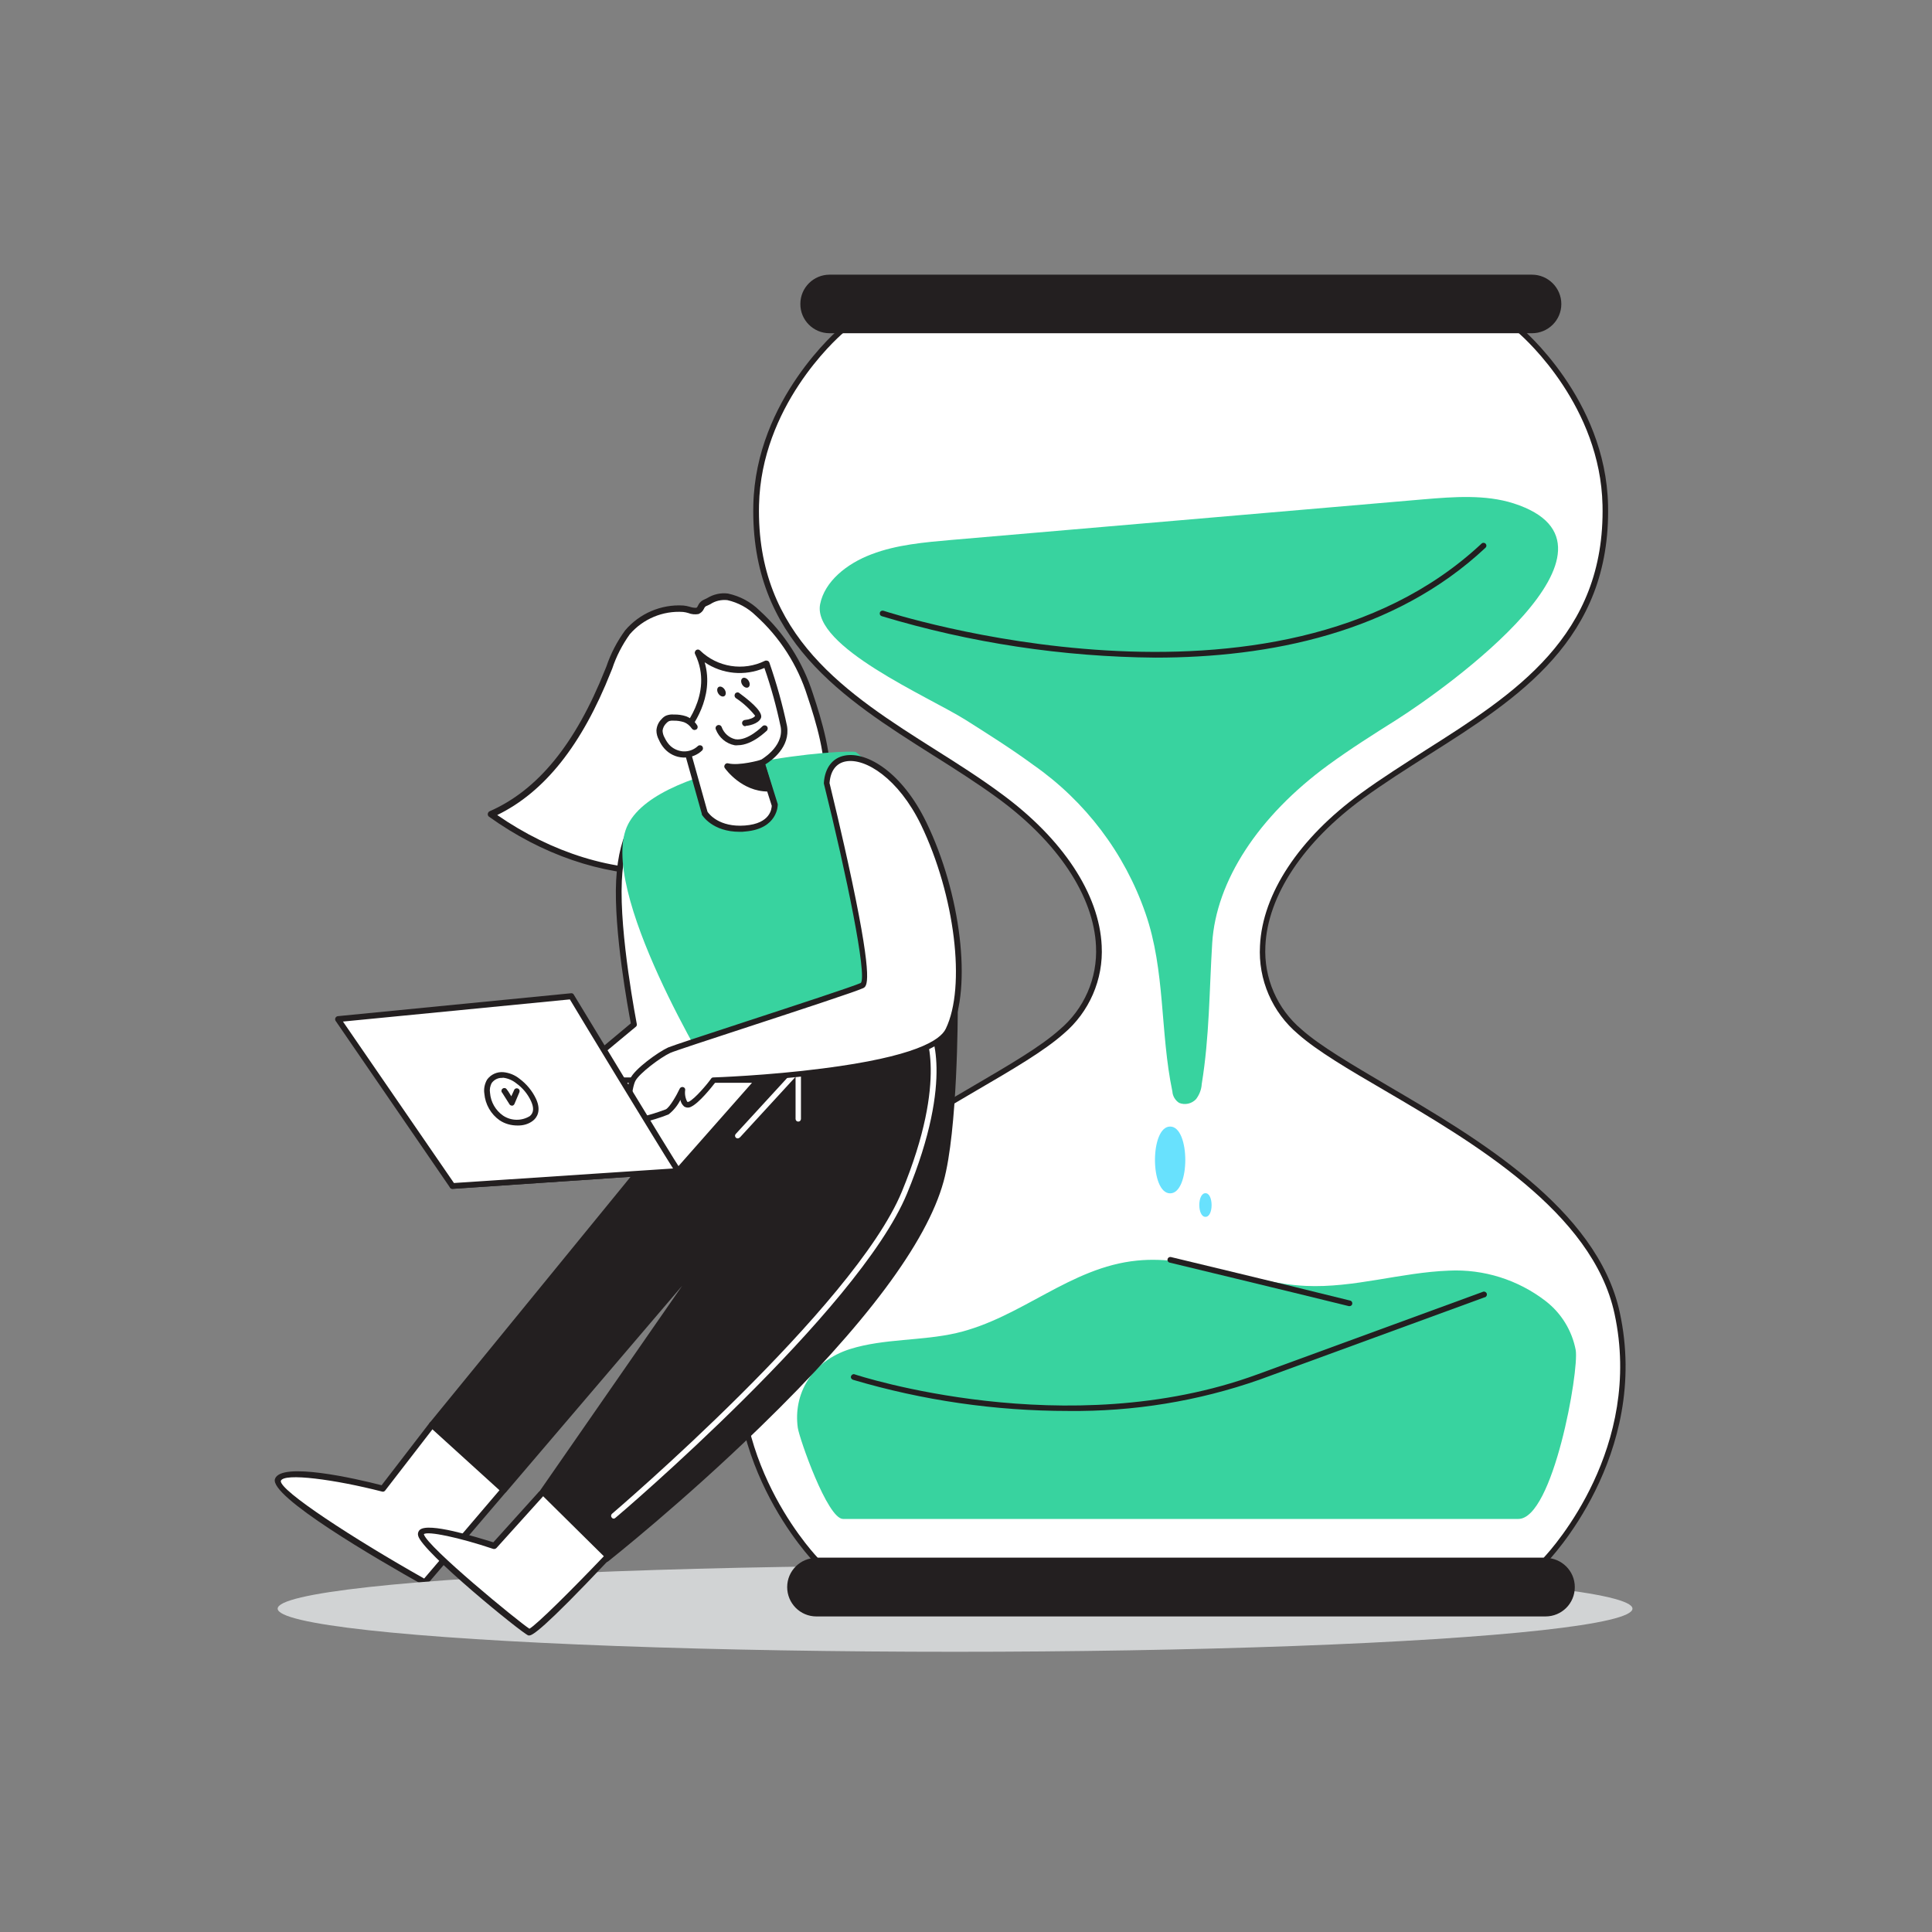 <?xml version="1.0" encoding="utf-8"?>
<!-- Generator: Adobe Illustrator 25.1.0, SVG Export Plug-In . SVG Version: 6.00 Build 0)  -->
<svg version="1.1" id="Warstwa_1" xmlns="http://www.w3.org/2000/svg" xmlns:xlink="http://www.w3.org/1999/xlink" x="0px" y="0px"
	 viewBox="0 0 129 129" style="enable-background:new 0 0 129 129;" xml:space="preserve">
<rect x="0" y="0" width="129" height="129" fill="#808080" stroke="none"/>
<style type="text/css">
	.st0{fill:#FFFFFF;}
	.st1{fill:#231F20;}
	.st2{fill:#D1D3D4;}
	.st3{fill:#38D39F;}
	.st4{fill:#68E1FD;}
</style>
<g id="_43_time">
	<path class="st0" d="M33.64,99.49l-5.27,6.17c0,0-10.19-5.72-9.82-6.85c0.37-1.13,7,0.57,7,0.57l3.29-4.26"/>
	<path class="st1" d="M28.37,105.87c-0.04,0-0.07-0.01-0.1-0.03c-3.11-1.74-10.3-5.93-9.91-7.09c0.39-1.17,5.38-0.03,7.12,0.42
		l3.2-4.16c0.07-0.09,0.2-0.11,0.29-0.04c0.09,0.07,0.11,0.2,0.04,0.29l-3.29,4.26c-0.05,0.07-0.14,0.1-0.22,0.07
		c-3.11-0.8-6.56-1.27-6.75-0.71c-0.09,0.64,4.87,3.87,9.57,6.52l5.16-6.05c0.08-0.08,0.22-0.08,0.29,0.01
		c0.07,0.07,0.08,0.18,0.02,0.26l-5.27,6.17C28.49,105.84,28.43,105.87,28.37,105.87z"/>
	<path class="st0" d="M50.59,40.92c-0.55-0.54-1.25-0.91-2.01-1.07c-0.65-0.1-1.01,0.18-1.55,0.42c-0.22,0.1-0.24,0.42-0.47,0.51
		c-0.23,0.1-0.7-0.14-0.96-0.15c-1.42-0.08-2.79,0.51-3.71,1.59c-0.56,0.79-1,1.65-1.3,2.57c-1.56,3.93-3.94,7.87-7.81,9.57
		c3.5,2.5,7.78,4.08,12.07,3.83c2.1-0.12,4.14-0.71,5.99-1.7c1.45-0.79,4.09-2.41,4.35-4.22c0.25-1.69-0.56-4.29-1.09-5.89
		C53.43,44.29,52.22,42.4,50.59,40.92z"/>
	<path class="st1" d="M43.96,58.42c-3.8,0-7.78-1.36-11.31-3.89c-0.06-0.04-0.09-0.12-0.08-0.19c0.01-0.07,0.05-0.14,0.12-0.17
		c3.22-1.41,5.74-4.5,7.71-9.45l0.09-0.22c0.29-0.86,0.71-1.67,1.25-2.41c0.96-1.13,2.4-1.75,3.88-1.66
		c0.14,0.01,0.28,0.04,0.42,0.08c0.15,0.05,0.3,0.08,0.45,0.07c0.05,0,0.09-0.09,0.13-0.17c0.06-0.14,0.18-0.26,0.32-0.34
		c0.1-0.05,0.2-0.1,0.29-0.14c0.41-0.25,0.89-0.36,1.37-0.3c0.8,0.17,1.53,0.56,2.11,1.13l0,0c1.66,1.51,2.89,3.43,3.57,5.56
		c0.59,1.76,1.34,4.3,1.1,5.99c-0.26,1.76-2.56,3.33-4.46,4.37c-1.88,1.01-3.95,1.59-6.07,1.72C44.56,58.41,44.26,58.42,43.96,58.42
		z M33.2,54.42c3.66,2.53,7.78,3.81,11.65,3.58c2.06-0.12,4.08-0.69,5.9-1.66c2.56-1.39,4.07-2.83,4.24-4.07
		c0.23-1.6-0.5-4.07-1.08-5.79c-0.65-2.07-1.84-3.93-3.45-5.38l0,0c-0.52-0.51-1.18-0.87-1.9-1.03c-0.4-0.04-0.8,0.05-1.13,0.27
		c-0.1,0.05-0.2,0.1-0.3,0.14c-0.06,0.04-0.1,0.1-0.13,0.17c-0.07,0.16-0.2,0.28-0.36,0.35c-0.23,0.04-0.47,0.02-0.69-0.07
		c-0.11-0.03-0.22-0.06-0.34-0.07c-1.35-0.09-2.67,0.46-3.56,1.49c-0.5,0.7-0.9,1.47-1.17,2.29l-0.09,0.22
		C38.85,49.76,36.36,52.88,33.2,54.42z"/>
	<path class="st0" d="M43.36,54.18c0.69-0.73-1.81-0.16-2.04,4.61c-0.18,3.64,1,9.6,1,9.6l-7.83,6.55l4.84,1.38
		c0,0,8.83-6.42,8.82-6.89C48.14,68.97,43.36,54.18,43.36,54.18z"/>
	<path class="st1" d="M39.33,76.51c-0.02,0-0.04,0-0.05,0l-4.84-1.38c-0.07-0.02-0.12-0.08-0.13-0.15
		c-0.01-0.07,0.01-0.14,0.07-0.18l7.74-6.47c-0.16-0.83-1.15-6.18-0.98-9.54c0.17-3.46,1.54-4.89,2.18-5.04
		c0.12-0.05,0.26,0,0.34,0.11c0.06,0.13,0.03,0.27-0.07,0.37c0.87,2.68,4.74,14.75,4.76,15.21s-4.84,4.09-8.9,7.04
		C39.4,76.5,39.37,76.51,39.33,76.51z M34.88,74.85l4.41,1.25c3.22-2.34,8.29-6.14,8.66-6.7c-0.13-0.7-2.91-9.4-4.77-15.17l0,0
		c-0.49,0.36-1.52,1.6-1.66,4.58c-0.17,3.58,0.99,9.5,1,9.57c0.01,0.07-0.01,0.14-0.07,0.18L34.88,74.85z M48.13,69.47L48.13,69.47z
		"/>
	<ellipse class="st2" cx="63.77" cy="107.41" rx="45.23" ry="2.88"/>
	<path class="st3" d="M57.15,50.22c-0.29-0.22-13.02,0.57-15.21,4.81s5.71,17.06,5.71,17.06l16.1-4.82
		C63.74,67.27,64.89,56.28,57.15,50.22z"/>
	<path class="st0" d="M107.99,87.67c2.08,9.57-4.83,16.53-4.83,16.53H54.53c0,0-6.9-6.93-4.83-16.53
		c2.07-9.6,16.73-14.83,21.18-18.77c4.46-3.94,2.87-10.63-4.14-15.74S50.24,44.8,50.51,33.74c0.16-7.07,5.73-11.68,5.73-11.68h45.22
		c0,0,5.58,4.58,5.73,11.68c0.25,11.06-9.24,14.3-16.25,19.42c-7.01,5.12-8.6,11.81-4.14,15.74
		C91.27,72.84,105.92,78.1,107.99,87.67z"/>
	<path class="st1" d="M103.16,104.4H54.53c-0.05,0-0.1-0.02-0.14-0.06c-0.07-0.07-6.94-7.14-4.88-16.71
		c1.5-6.93,9.6-11.68,15.51-15.14c2.41-1.41,4.48-2.62,5.73-3.74c1.64-1.38,2.54-3.44,2.43-5.58c-0.15-3.33-2.54-6.94-6.55-9.87
		c-1.38-1.01-2.88-1.96-4.34-2.88C56.29,46.63,50.1,42.7,50.3,33.72c0.16-7.07,5.75-11.78,5.8-11.82c0.03-0.03,0.08-0.05,0.12-0.05
		h45.23c0.04,0,0.09,0.02,0.12,0.05c0.05,0.05,5.64,4.73,5.8,11.82c0.2,8.98-6,12.9-11.99,16.69c-1.45,0.92-2.96,1.88-4.34,2.88
		c-4.01,2.91-6.4,6.52-6.55,9.87c-0.11,2.14,0.78,4.2,2.42,5.58c1.25,1.11,3.33,2.32,5.73,3.74c5.91,3.46,14.01,8.21,15.51,15.14
		c2.08,9.57-4.81,16.64-4.88,16.71C103.26,104.38,103.21,104.4,103.16,104.4z M103.16,104.21L103.16,104.21z M54.6,104.01h48.47
		c0.64-0.68,6.66-7.39,4.73-16.3c-1.46-6.77-9.48-11.46-15.33-14.89c-2.42-1.41-4.51-2.64-5.79-3.77c-1.73-1.45-2.68-3.64-2.55-5.9
		c0.16-3.46,2.6-7.17,6.71-10.16c1.39-1.02,2.91-1.97,4.36-2.91c5.9-3.74,12-7.6,11.8-16.36c-0.15-6.55-5.06-11.01-5.61-11.49H56.3
		c-0.56,0.48-5.47,4.94-5.62,11.49c-0.2,8.76,5.91,12.63,11.81,16.36c1.46,0.92,2.97,1.88,4.36,2.91c4.1,3,6.55,6.7,6.71,10.16
		c0.12,2.25-0.83,4.43-2.55,5.88c-1.29,1.14-3.37,2.36-5.79,3.77c-5.85,3.43-13.87,8.12-15.33,14.89
		C47.95,96.63,53.97,103.34,54.6,104.01L54.6,104.01z"/>
	<path class="st3" d="M64.46,48.06c1.5,0.95,3.06,1.93,4.53,3.01c3.48,2.43,6.1,5.89,7.49,9.9c1.34,3.84,0.97,7.94,1.8,11.91
		c0.02,0.31,0.19,0.59,0.45,0.76c0.39,0.16,0.84,0.06,1.13-0.25c0.22-0.29,0.36-0.64,0.38-1.01c0.52-3.19,0.5-6.2,0.7-9.42
		c0.26-4.13,3.07-8.46,7.75-11.88c1.48-1.08,3.03-2.06,4.54-3.01c3.39-2.15,16.64-11.63,7.83-14.46c-1.88-0.6-3.99-0.44-6-0.27
		l-31.51,2.71c-1.83,0.16-3.69,0.32-5.36,0.96c-1.67,0.63-3.13,1.82-3.43,3.33C54.21,43.18,61.99,46.51,64.46,48.06z"/>
	<path class="st3" d="M103.2,86.87c-1.84-1.42-4.13-2.14-6.45-2.03c-3.22,0.12-6.35,1.17-9.57,1.02c-3.83-0.18-7.45-2.08-11.26-1.69
		c-4.47,0.44-7.72,3.83-12.07,4.84c-2.31,0.53-4.82,0.36-7.07,1.06c-2.65,0.83-3.82,3.07-3.51,5.27c0.1,0.69,1.97,6.08,3.02,6.08
		h45.09c2.32,0,4.07-9.9,3.83-11.28C104.96,88.84,104.25,87.68,103.2,86.87z"/>
	<path class="st1" d="M55.4,18.52h46.89c0.98,0,1.77,0.79,1.77,1.77v0c0,0.98-0.79,1.77-1.77,1.77H55.4c-0.98,0-1.77-0.79-1.77-1.77
		v0C53.63,19.32,54.42,18.52,55.4,18.52z"/>
	<path class="st1" d="M102.29,22.25h-46.9c-1.08,0-1.96-0.88-1.95-1.96c0-1.08,0.88-1.95,1.95-1.95h46.9c1.08,0,1.96,0.88,1.96,1.96
		S103.37,22.25,102.29,22.25z M55.39,18.71c-0.88-0.04-1.62,0.63-1.67,1.51c-0.04,0.88,0.63,1.62,1.51,1.67c0.05,0,0.11,0,0.16,0
		h46.9c0.88-0.04,1.55-0.79,1.51-1.67c-0.04-0.81-0.69-1.46-1.51-1.51H55.39z"/>
	<path class="st1" d="M54.5,104.21h48.7c0.98,0,1.77,0.79,1.77,1.77v0c0,0.98-0.79,1.77-1.77,1.77H54.5c-0.98,0-1.77-0.79-1.77-1.77
		v0C52.72,105,53.52,104.21,54.5,104.21z"/>
	<path class="st1" d="M103.19,107.93H54.51c-1.08,0-1.95-0.88-1.95-1.96c0-1.08,0.88-1.95,1.95-1.95h48.68
		c1.08,0,1.96,0.87,1.96,1.95C105.15,107.06,104.28,107.93,103.19,107.93C103.19,107.93,103.19,107.93,103.19,107.93z M54.51,104.39
		c-0.88,0-1.59,0.71-1.59,1.59c0,0.88,0.71,1.59,1.59,1.59h48.68c0.88,0,1.59-0.71,1.59-1.59c0-0.88-0.71-1.59-1.59-1.59H54.51z"/>
	<path class="st4" d="M78.13,75.22c-1.35,0-1.35,4.46,0,4.46S79.48,75.22,78.13,75.22z"/>
	<path class="st4" d="M80.49,79.67c-0.55,0-0.55,1.58,0,1.58S81.03,79.67,80.49,79.67z"/>
	<path class="st1" d="M77.15,43.91c-6.19-0.05-12.35-0.98-18.28-2.77c-0.1-0.03-0.15-0.13-0.12-0.23c0,0,0-0.01,0-0.01
		c0.03-0.1,0.14-0.15,0.24-0.12c0.26,0.09,26.1,8.47,39.94-4.49c0.08-0.07,0.2-0.06,0.27,0.02c0.07,0.08,0.06,0.19-0.01,0.26
		C93.09,42.29,84.7,43.91,77.15,43.91z"/>
	<path class="st1" d="M71.32,94.21c-4.86,0-9.7-0.7-14.36-2.08c-0.1-0.03-0.17-0.13-0.14-0.23c0.03-0.1,0.13-0.17,0.23-0.14
		c0.01,0,0.02,0.01,0.03,0.01c0.14,0.05,14.18,4.65,26.87,0l15.05-5.51c0.09-0.05,0.21-0.01,0.26,0.09
		c0.05,0.09,0.01,0.21-0.09,0.26c-0.01,0.01-0.03,0.01-0.04,0.01l-15.03,5.5C80,93.56,75.67,94.26,71.32,94.21z"/>
	<path class="st1" d="M90.11,87.21h-0.05c-4.34-1.07-11.9-2.89-11.98-2.91c-0.1-0.03-0.15-0.14-0.12-0.24
		c0.03-0.09,0.12-0.14,0.21-0.13c0.07,0.02,7.64,1.83,11.98,2.91c0.1,0.02,0.16,0.12,0.14,0.22c0,0,0,0,0,0.01
		C90.27,87.15,90.2,87.21,90.11,87.21z"/>
	<path class="st0" d="M50.84,50.94l0.9,2.81c0,0,0.05,1.4-1.98,1.56c-2.02,0.16-2.72-1.04-2.72-1.04l-1.48-5.31
		c0,0,2.42-2.52,1.02-5.41c1.22,1.18,3.05,1.47,4.58,0.73c0.48,1.38,0.87,2.78,1.17,4.2C52.59,50.03,50.84,50.94,50.84,50.94z"/>
	<path class="st1" d="M49.39,55.54c-1.83,0-2.5-1.1-2.53-1.15c0-0.02,0-0.03,0-0.05l-1.49-5.3c-0.02-0.07,0-0.15,0.05-0.2
		c0.02-0.02,2.31-2.46,0.99-5.17c-0.05-0.1,0-0.23,0.1-0.28c0.08-0.04,0.17-0.02,0.23,0.04c1.16,1.13,2.9,1.4,4.34,0.69
		c0.05-0.02,0.11-0.02,0.17,0c0.06,0.02,0.1,0.07,0.12,0.12c0.48,1.39,0.88,2.8,1.18,4.24c0.23,1.39-1.01,2.29-1.45,2.56l0.83,2.65
		c0,0.02,0,0.04,0,0.05c0,0,0.02,1.6-2.17,1.78C49.64,55.54,49.52,55.54,49.39,55.54z M47.24,54.2c0.1,0.15,0.78,1.05,2.5,0.92
		s1.78-1.14,1.79-1.32l-0.89-2.78c-0.03-0.1,0.01-0.2,0.1-0.25c0,0,1.61-0.86,1.39-2.22c-0.28-1.34-0.64-2.66-1.09-3.95
		c-1.31,0.56-2.81,0.42-3.99-0.38c0.69,2.36-0.88,4.38-1.25,4.83L47.24,54.2z"/>
	<path class="st0" d="M46.4,48.54c-0.15-0.23-0.37-0.41-0.63-0.52c-0.25-0.08-0.51-0.12-0.77-0.11c-0.14-0.01-0.28,0.01-0.42,0.06
		c-0.09,0.04-0.17,0.11-0.23,0.18c-0.17,0.16-0.28,0.38-0.3,0.62c0,0.19,0.06,0.38,0.15,0.55c0.09,0.19,0.2,0.36,0.33,0.52
		c0.57,0.65,1.55,0.71,2.2,0.14c0.01,0,0.01-0.01,0.02-0.01"/>
	<path class="st1" d="M45.71,50.58h-0.1c-0.48-0.02-0.93-0.24-1.25-0.6c-0.15-0.17-0.27-0.36-0.36-0.57
		c-0.11-0.2-0.17-0.42-0.17-0.64c0.02-0.29,0.14-0.56,0.35-0.76c0.08-0.1,0.19-0.18,0.3-0.23c0.16-0.06,0.34-0.09,0.51-0.07
		c0.28-0.01,0.56,0.03,0.83,0.12c0.3,0.12,0.56,0.33,0.73,0.6c0.06,0.09,0.04,0.22-0.06,0.28c0,0-0.01,0-0.01,0
		c-0.1,0.06-0.22,0.03-0.29-0.07c-0.13-0.19-0.31-0.34-0.52-0.42c-0.23-0.07-0.46-0.11-0.7-0.1c-0.11-0.01-0.22,0-0.32,0.04
		c-0.06,0.04-0.12,0.08-0.17,0.14c-0.13,0.13-0.22,0.3-0.24,0.49c0.01,0.16,0.05,0.31,0.13,0.45c0.08,0.17,0.18,0.33,0.3,0.47
		c0.24,0.27,0.58,0.43,0.94,0.46c0.36,0.02,0.71-0.1,0.98-0.35c0.08-0.08,0.21-0.08,0.29,0c0,0,0,0,0,0c0.08,0.08,0.08,0.21,0,0.29
		c0,0,0,0,0,0C46.57,50.41,46.14,50.58,45.71,50.58z"/>
	<path class="st0" d="M49.25,46.45c0,0,1.5,1.09,1.36,1.43c-0.14,0.34-0.83,0.42-0.83,0.42"/>
	<path class="st1" d="M49.77,48.49c-0.11,0.01-0.21-0.08-0.22-0.2c-0.01-0.11,0.08-0.21,0.2-0.22c0.25-0.02,0.62-0.14,0.67-0.28
		c-0.37-0.46-0.8-0.86-1.29-1.18c-0.09-0.07-0.11-0.19-0.05-0.29c0.06-0.09,0.19-0.12,0.28-0.05c0,0,0.01,0,0.01,0.01
		c1.08,0.79,1.56,1.35,1.44,1.66c-0.18,0.42-0.88,0.52-1.02,0.53L49.77,48.49z"/>
	
		<ellipse transform="matrix(0.844 -0.537 0.537 0.844 -17.258 33.064)" class="st1" cx="48.15" cy="46.17" rx="0.25" ry="0.36"/>
	
		<ellipse transform="matrix(0.844 -0.537 0.537 0.844 -16.693 33.832)" class="st1" cx="49.75" cy="45.58" rx="0.25" ry="0.36"/>
	<path class="st0" d="M51.07,48.59c0,0-2.01,2.13-3.07,0"/>
	<path class="st1" d="M49.26,49.76c-0.07,0.01-0.14,0.01-0.21,0c-0.57-0.11-1.04-0.51-1.25-1.05c-0.05-0.1-0.01-0.23,0.1-0.28
		c0.1-0.05,0.23-0.01,0.28,0.1c0,0,0,0,0,0c0.15,0.42,0.49,0.73,0.92,0.83c0.83,0.13,1.8-0.86,1.81-0.87c0.08-0.08,0.21-0.08,0.29,0
		c0,0,0,0,0,0c0.08,0.08,0.08,0.21,0,0.3C51.18,48.79,50.25,49.76,49.26,49.76z"/>
	<path class="st1" d="M50.84,50.94c0,0-1.47,0.42-2.27,0.24c0,0,1.06,1.51,2.78,1.46L50.84,50.94z"/>
	<path class="st1" d="M51.28,52.85c-1.76,0-2.83-1.49-2.88-1.56c-0.07-0.09-0.04-0.22,0.05-0.29c0.05-0.03,0.11-0.05,0.17-0.03
		c0.74,0.18,2.15-0.22,2.16-0.23c0.11-0.03,0.22,0.03,0.26,0.14l0.51,1.7c0.02,0.06,0.01,0.13-0.03,0.18
		c-0.04,0.05-0.1,0.08-0.16,0.09L51.28,52.85z M49.07,51.44c0.53,0.55,1.24,0.9,2,0.99l-0.37-1.25c-0.53,0.14-1.08,0.22-1.63,0.24
		L49.07,51.44z"/>
	<path class="st1" d="M63.74,67.29c0,0,0,8.12-0.94,11.55c-2.69,9.72-22.32,25.25-22.32,25.25l-4.35-4.32l11.95-17.22L33.64,99.47
		l-4.8-4.36L47.64,72.1L63.74,67.29z"/>
	<path class="st1" d="M40.48,104.3c-0.05,0-0.11-0.02-0.15-0.06l-4.35-4.3c-0.07-0.07-0.08-0.18-0.02-0.27l9.59-13.82L33.8,99.62
		c-0.04,0.04-0.09,0.07-0.15,0.07c-0.06,0-0.11-0.02-0.15-0.05l-4.8-4.36c-0.08-0.08-0.08-0.21,0-0.29l18.79-23.01
		c0.03-0.03,0.06-0.05,0.1-0.07l16.1-4.82c0.06-0.02,0.13,0,0.18,0.03c0.05,0.04,0.08,0.1,0.08,0.17c0,0.33,0,8.19-0.95,11.61
		c-1.12,4.07-5.23,9.57-12.22,16.36c-5.19,5.05-10.12,8.95-10.17,8.99C40.57,104.28,40.53,104.3,40.48,104.3z M36.4,99.77l4.09,4.05
		c1.79-1.44,19.59-15.92,22.1-25.03c0.83-3.01,0.92-9.76,0.94-11.23l-15.77,4.75L29.12,95.12l4.5,4.09l14.31-16.76
		c0.07-0.08,0.2-0.1,0.28-0.03c0.09,0.07,0.11,0.19,0.04,0.28L36.4,99.77z"/>
	<path class="st0" d="M36.13,99.77l-3.12,3.47c0,0-5.11-1.72-4.89-0.75c0.22,0.97,6.88,6.38,7.22,6.49
		c0.34,0.11,5.14-4.91,5.14-4.91"/>
	<path class="st1" d="M35.34,109.2h-0.06c-0.42-0.14-7.11-5.59-7.36-6.66c-0.04-0.14,0-0.29,0.11-0.39
		c0.57-0.52,3.74,0.47,4.91,0.83l3.03-3.36c0.08-0.08,0.21-0.08,0.29,0c0.07,0.08,0.08,0.19,0.01,0.28l-3.12,3.46
		c-0.06,0.06-0.14,0.08-0.22,0.06c-2.26-0.76-4.39-1.21-4.63-0.98c0.21,0.83,6.3,5.83,7.05,6.31c0.49-0.27,2.88-2.65,4.96-4.83
		c0.08-0.08,0.21-0.08,0.29,0c0,0,0,0,0,0c0.08,0.08,0.08,0.21,0,0.29c0,0,0,0,0,0C36.27,108.8,35.55,109.2,35.34,109.2z"/>
	<path class="st0" d="M40.99,101.4c-0.05,0-0.11-0.02-0.14-0.07c-0.07-0.07-0.06-0.19,0.01-0.25c0,0,0,0,0.01-0.01
		c0.16-0.14,16.17-13.8,19.35-21.51c3.15-7.64,1.49-10.68,1.48-10.71c-0.05-0.09-0.02-0.2,0.07-0.25c0.09-0.05,0.2-0.02,0.25,0.07
		c0.07,0.12,1.78,3.2-1.46,11.03c-3.24,7.84-19.29,21.51-19.46,21.64C41.07,101.37,41.03,101.39,40.99,101.4z"/>
	<path class="st0" d="M49.25,76.01c-0.05,0-0.09-0.02-0.12-0.05c-0.07-0.07-0.07-0.18,0-0.25c0,0,0,0,0,0l4.03-4.39
		c0.05-0.06,0.13-0.07,0.2-0.05c0.07,0.03,0.12,0.1,0.12,0.17v3.27c0,0.1-0.08,0.18-0.18,0.18s-0.18-0.08-0.18-0.18v-2.81
		l-3.71,4.04C49.36,75.98,49.31,76.01,49.25,76.01z"/>
	<polygon class="st0" points="45.27,78.18 50.62,72.11 37.34,72.11 30.21,79.18 	"/>
	<path class="st1" d="M30.21,79.38c-0.08,0-0.14-0.04-0.17-0.11c-0.03-0.07-0.02-0.16,0.04-0.21l7.13-7.07
		c0.04-0.03,0.08-0.05,0.13-0.05h13.28c0.08,0,0.14,0.04,0.17,0.11c0.03,0.07,0.02,0.15-0.03,0.2L45.4,78.3
		c-0.03,0.04-0.08,0.06-0.13,0.06l-15.05,1.02H30.21z M37.42,72.31l-6.71,6.66L45.18,78l5.03-5.7H37.42z M45.27,78.18L45.27,78.18z"
		/>
	<path class="st0" d="M55.19,52.28c0,0,3.27,13.13,2.36,13.54c-0.91,0.42-12.24,4.04-12.87,4.31c-0.63,0.27-2.16,1.38-2.43,1.98
		s-0.53,2.98,0,2.82c0.78-0.18,1.55-0.41,2.3-0.69c0.42-0.22,1.02-1.47,1.02-1.47s-0.07,1.21,0.5,0.95
		c0.57-0.26,1.59-1.62,1.59-1.62s14.29-0.49,15.68-3.35s0.63-9.06-1.66-13.79S55.39,49.38,55.19,52.28z"/>
	<path class="st1" d="M42.2,75.13c-0.1,0-0.2-0.05-0.26-0.13c-0.39-0.45-0.1-2.47,0.14-2.98c0.3-0.65,1.86-1.77,2.53-2.08
		c0.28-0.12,2.57-0.87,5.22-1.74c3.33-1.09,7.15-2.34,7.65-2.57c0.42-0.5-0.94-7.17-2.47-13.31c0-0.02,0-0.04,0-0.06
		c0.07-0.99,0.58-1.66,1.39-1.81c1.5-0.29,3.84,1.14,5.44,4.43c2.33,4.79,3.07,11.06,1.66,13.96c-1.41,2.9-14.42,3.4-15.75,3.45
		c-0.24,0.31-1.07,1.36-1.61,1.61c-0.15,0.08-0.32,0.07-0.46-0.02c-0.13-0.11-0.22-0.27-0.25-0.44c-0.19,0.38-0.46,0.71-0.79,0.97
		c-0.58,0.23-1.17,0.41-1.78,0.55c-0.22,0.06-0.42,0.11-0.55,0.15C42.27,75.12,42.23,75.13,42.2,75.13z M55.38,52.25
		c0.08,0.34,0.85,3.46,1.51,6.59c1.44,6.81,0.99,7.02,0.74,7.14c-0.52,0.24-4.33,1.49-7.69,2.59c-2.53,0.83-4.92,1.61-5.18,1.73
		c-0.64,0.29-2.08,1.37-2.34,1.88c-0.26,0.52-0.42,2.38-0.19,2.57c0.17-0.07,0.35-0.12,0.53-0.16c0.58-0.13,1.14-0.31,1.7-0.52
		c0.26-0.14,0.71-0.92,0.93-1.39c0.05-0.09,0.16-0.13,0.26-0.08c0.07,0.03,0.11,0.1,0.1,0.18c-0.04,0.27,0.01,0.55,0.14,0.79
		c0.02,0,0.06,0,0.09,0c0.42-0.2,1.25-1.19,1.51-1.56c0.03-0.05,0.09-0.07,0.15-0.07c0.03,0,3.61-0.12,7.3-0.6
		c6.11-0.78,7.84-1.87,8.21-2.65c1.36-2.81,0.61-8.92-1.66-13.63c-1.5-3.08-3.71-4.47-5.02-4.22c-0.64,0.12-1.02,0.63-1.08,1.44
		L55.38,52.25z"/>
	<path class="st0" d="M45.27,78.18c-0.51-0.73-7.12-11.65-7.12-11.65l-15.59,1.53l7.66,11.13L45.27,78.18z"/>
	<path class="st1" d="M30.21,79.38c-0.06,0-0.12-0.03-0.16-0.08L22.4,68.15c-0.03-0.06-0.03-0.13,0-0.19
		c0.03-0.06,0.09-0.1,0.15-0.11l15.58-1.53c0.07-0.01,0.14,0.02,0.18,0.09c0.07,0.11,6.62,10.93,7.12,11.65
		c0.04,0.06,0.04,0.13,0,0.19c-0.03,0.06-0.09,0.1-0.16,0.11l-15.05,1.02H30.21z M22.9,68.21l7.41,10.78l14.63-0.97
		c-1.11-1.75-6.24-10.19-6.89-11.29L22.9,68.21z"/>
	<path class="st0" d="M35.63,73.46c-0.24-0.51-0.6-0.94-1.04-1.27c-0.28-0.23-0.61-0.37-0.97-0.42c-0.36-0.03-0.71,0.12-0.93,0.42
		c-0.14,0.24-0.2,0.53-0.15,0.81c0.06,0.67,0.4,1.27,0.94,1.66C34.43,75.3,36.33,74.95,35.63,73.46z"/>
	<path class="st1" d="M34.55,75.15c-0.42,0-0.83-0.11-1.18-0.34c-0.59-0.41-0.97-1.07-1.03-1.79c-0.05-0.32,0.02-0.65,0.18-0.93
		c0.25-0.35,0.67-0.54,1.1-0.5c0.39,0.04,0.76,0.19,1.07,0.44c0.47,0.35,0.85,0.81,1.1,1.34l0,0c0.37,0.8,0.05,1.25-0.18,1.44
		C35.32,75.05,34.94,75.16,34.55,75.15z M33.53,71.97c-0.27-0.01-0.52,0.11-0.69,0.33c-0.12,0.21-0.16,0.45-0.12,0.68
		c0.05,0.61,0.37,1.16,0.87,1.51c0.54,0.36,1.24,0.37,1.79,0.03c0.26-0.22,0.28-0.55,0.08-0.99c-0.22-0.48-0.56-0.89-0.99-1.2
		c-0.25-0.2-0.55-0.33-0.87-0.37L33.53,71.97z"/>
	<path class="st0" d="M33.65,72.85c0.18,0.25,0.35,0.51,0.5,0.78l0.33-0.78"/>
	<path class="st1" d="M34.17,73.82c-0.07,0-0.13-0.04-0.16-0.1c-0.18-0.3-0.42-0.65-0.46-0.73c-0.04-0.04-0.07-0.09-0.07-0.15
		c0-0.1,0.08-0.19,0.19-0.19c0.11,0,0.14,0,0.47,0.55l0.19-0.42c0.04-0.1,0.15-0.14,0.25-0.1c0.1,0.04,0.14,0.15,0.1,0.25
		l-0.33,0.78c-0.03,0.07-0.09,0.11-0.16,0.12L34.17,73.82z"/>
</g>
</svg>
